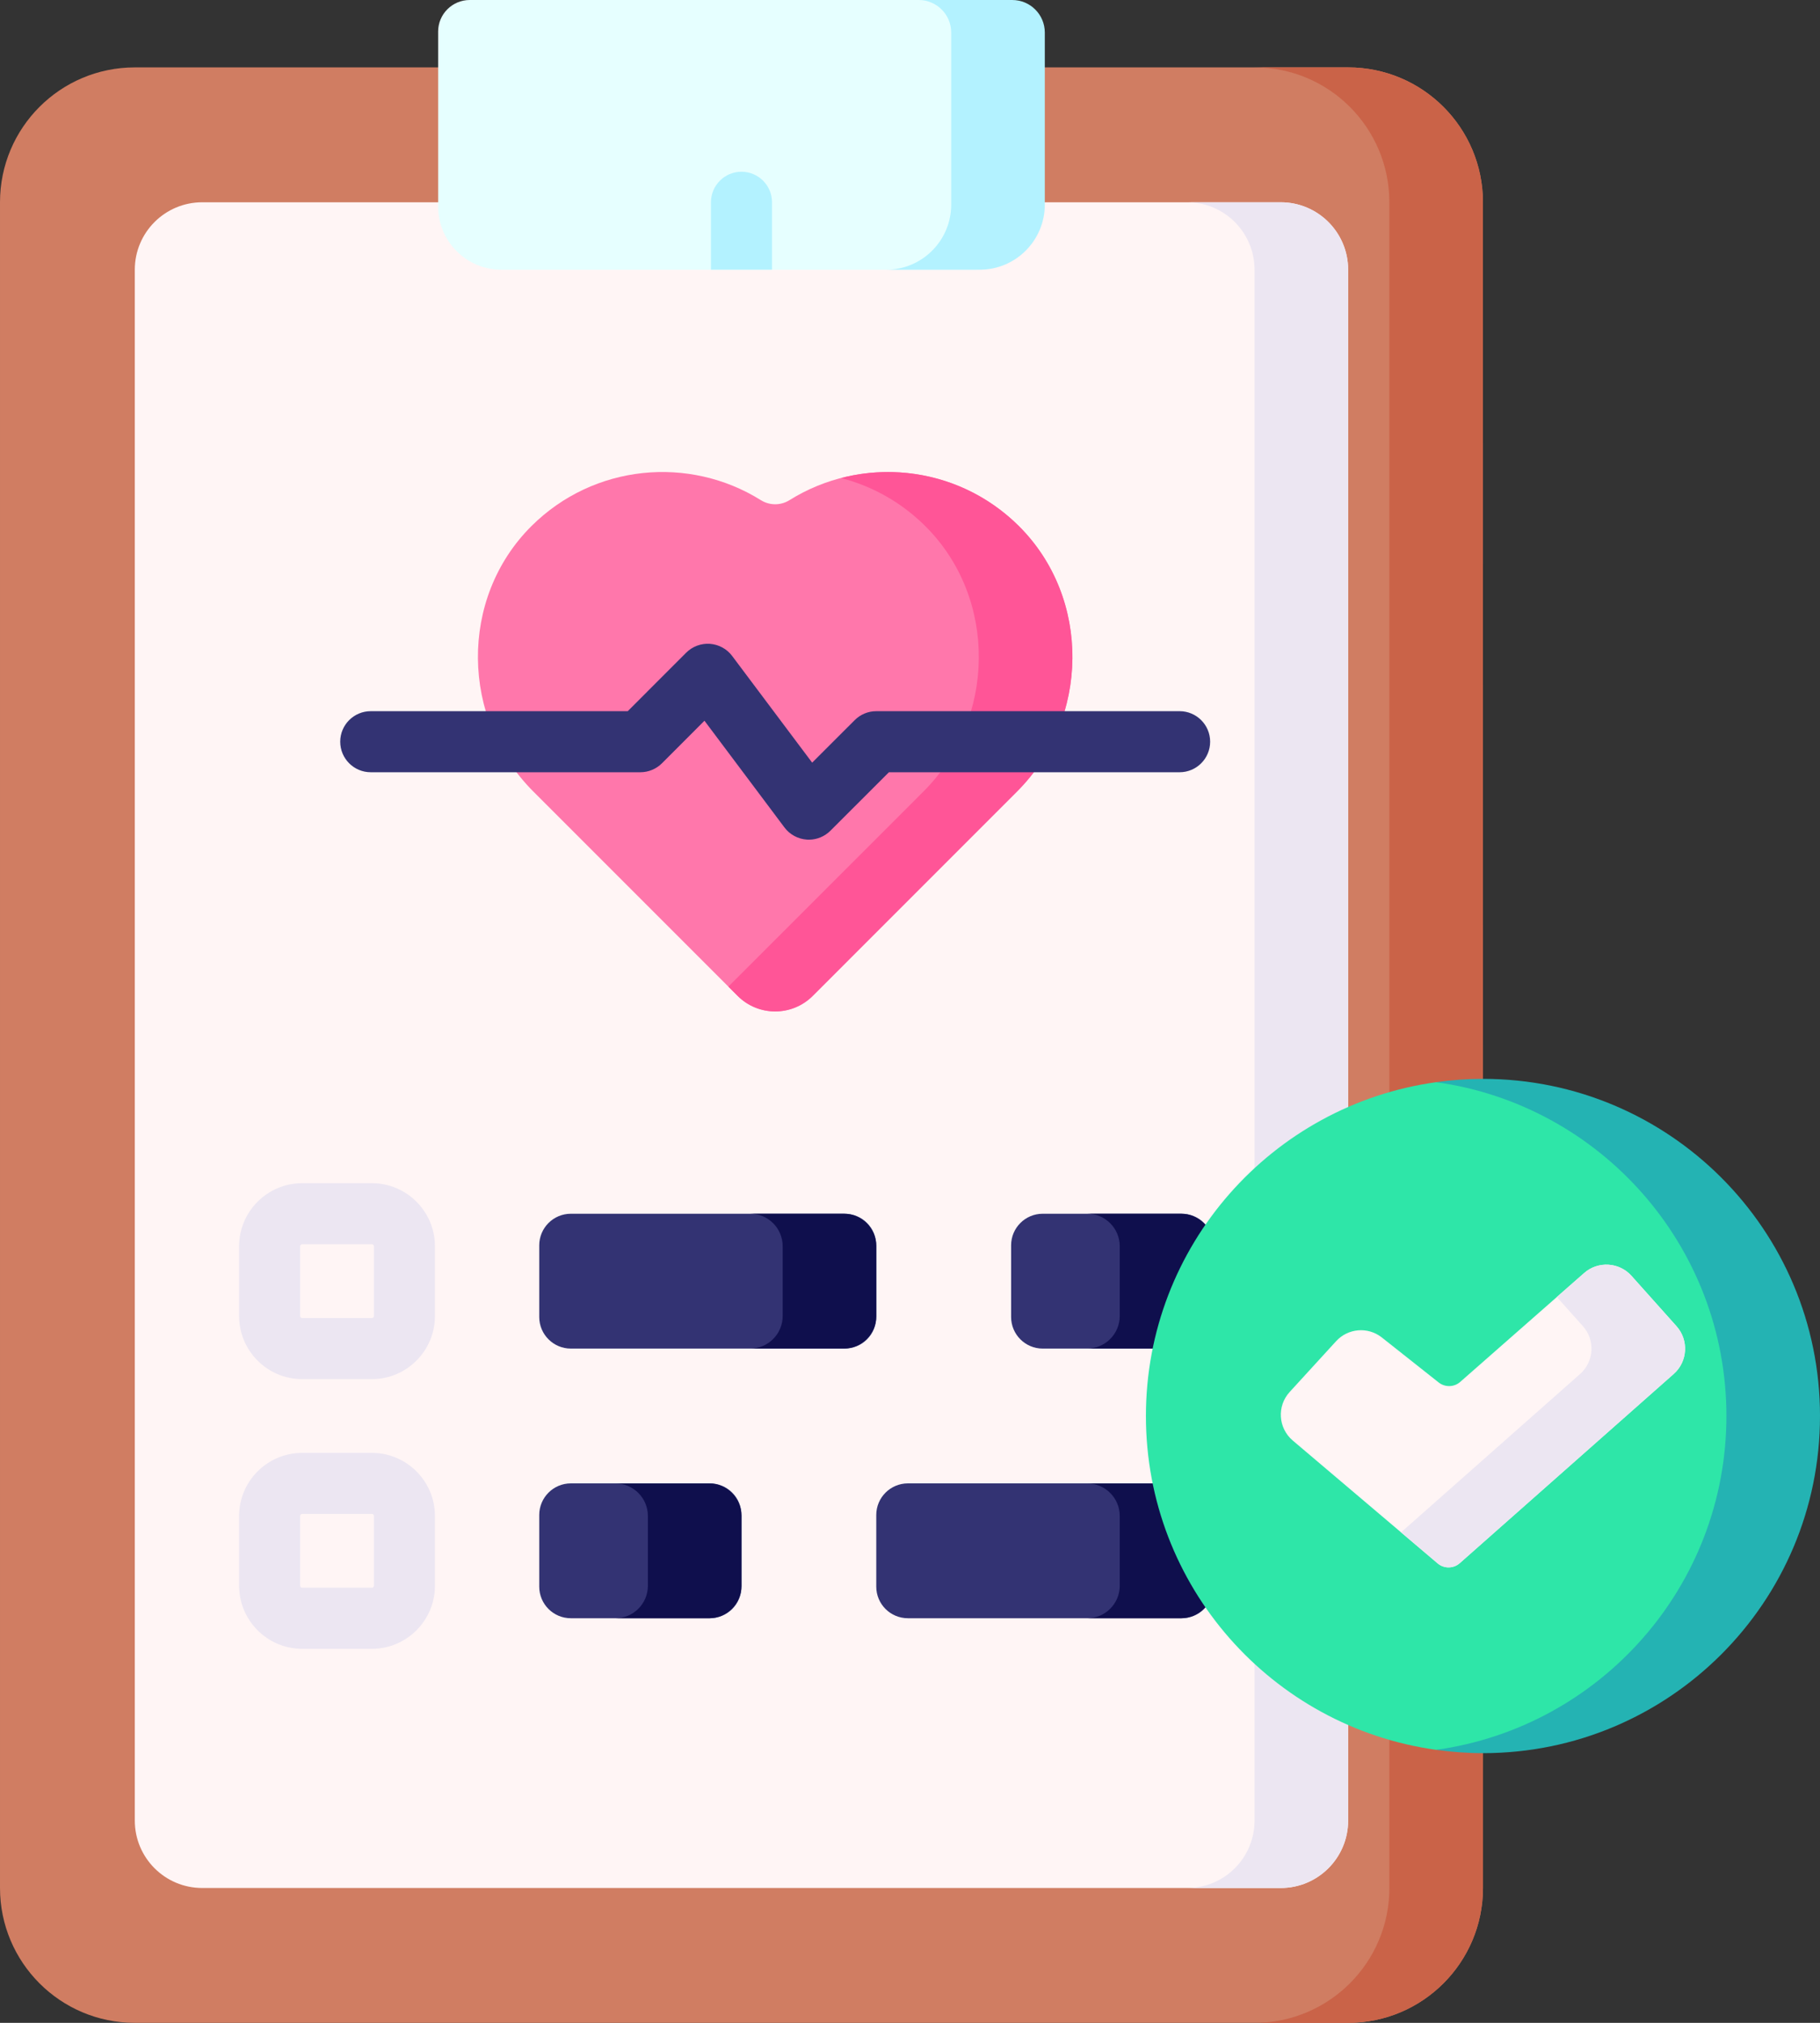 <svg width="45" height="50" viewBox="0 0 45 50" fill="none" xmlns="http://www.w3.org/2000/svg">
<rect x="0" y="0" width="45" height="50" fill="#333333" stroke="none"/>
<path d="M36.666 4.999C36.666 3.158 35.174 1.666 33.333 1.666H25.833H10.833H3.333C1.492 1.666 6.10352e-05 3.158 6.10352e-05 4.999V46.666C6.10352e-05 48.507 1.492 50 3.333 50H33.333C35.174 50 36.667 48.507 36.667 46.666L36.666 4.999Z" fill="#D07D62"/>
<path d="M33.333 6.667C33.333 5.746 32.587 5 31.666 5H25.833H10.833H5C4.079 5 3.333 5.746 3.333 6.667V45C3.333 45.921 4.079 46.667 5 46.667H31.666C32.587 46.667 33.333 45.921 33.333 45V6.667Z" fill="#FFF5F5"/>
<path d="M31.666 5H29.352C30.273 5 31.019 5.746 31.019 6.667V45C31.019 45.921 30.273 46.667 29.352 46.667H31.666C32.587 46.667 33.333 45.921 33.333 45V6.667C33.333 5.746 32.587 5 31.666 5Z" fill="#ECE6F2"/>
<path d="M36.666 4.999C36.666 3.158 35.174 1.666 33.333 1.666H31.019C32.86 1.666 34.352 3.158 34.352 4.999L34.353 46.666C34.353 48.507 32.86 50 31.019 50H33.333C35.174 50 36.667 48.507 36.667 46.666L36.666 4.999Z" fill="#CA6348"/>
<path d="M24.146 0H11.615C11.183 0 10.833 0.35 10.833 0.781V5.104C10.833 5.967 11.533 6.667 12.396 6.667H24.146V0Z" fill="#E6FFFF"/>
<path d="M25.028 0H22.714C23.159 0 23.519 0.36 23.519 0.805V5.057C23.519 5.946 22.799 6.667 21.91 6.667H24.223C25.112 6.667 25.833 5.946 25.833 5.057V0.805C25.833 0.36 25.473 0 25.028 0Z" fill="#B3F2FF"/>
<path d="M18.333 4.245C17.916 4.245 17.579 4.583 17.579 5V6.666H19.088V5C19.088 4.583 18.75 4.245 18.333 4.245Z" fill="#B3F2FF"/>
<path d="M20.885 33.334H14.114C13.683 33.334 13.333 32.984 13.333 32.553V30.782C13.333 30.351 13.683 30.001 14.114 30.001H20.885C21.317 30.001 21.666 30.351 21.666 30.782V32.553C21.666 32.984 21.317 33.334 20.885 33.334Z" fill="#333373"/>
<path d="M29.218 33.334H25.781C25.35 33.334 25 32.984 25 32.553V30.782C25 30.351 25.35 30.001 25.781 30.001H29.218C29.65 30.001 30 30.351 30 30.782V32.553C30 32.984 29.65 33.334 29.218 33.334Z" fill="#333373"/>
<path d="M9.195 34.089H7.471C6.611 34.089 5.912 33.389 5.912 32.529V30.805C5.912 29.946 6.611 29.246 7.471 29.246H9.195C10.055 29.246 10.754 29.946 10.754 30.805V32.529C10.754 33.389 10.055 34.089 9.195 34.089ZM7.471 30.755C7.444 30.755 7.421 30.778 7.421 30.805V32.529C7.421 32.557 7.444 32.579 7.471 32.579H9.195C9.223 32.579 9.245 32.557 9.245 32.529V30.805C9.245 30.778 9.223 30.755 9.195 30.755H7.471Z" fill="#ECE6F2"/>
<path d="M22.448 36.666H29.218C29.65 36.666 30 37.016 30 37.447V39.218C30 39.65 29.65 39.999 29.218 39.999H22.448C22.016 39.999 21.666 39.65 21.666 39.218V37.447C21.666 37.016 22.016 36.666 22.448 36.666Z" fill="#333373"/>
<path d="M14.114 36.666H17.552C17.983 36.666 18.333 37.016 18.333 37.447V39.218C18.333 39.65 17.983 39.999 17.552 39.999H14.114C13.683 39.999 13.333 39.65 13.333 39.218V37.447C13.333 37.016 13.683 36.666 14.114 36.666Z" fill="#333373"/>
<path d="M9.195 40.755H7.471C6.611 40.755 5.912 40.055 5.912 39.195V37.471C5.912 36.612 6.611 35.912 7.471 35.912H9.195C10.055 35.912 10.754 36.612 10.754 37.471V39.195C10.754 40.055 10.055 40.755 9.195 40.755ZM7.471 37.421C7.444 37.421 7.421 37.444 7.421 37.471V39.195C7.421 39.223 7.444 39.245 7.471 39.245H9.195C9.223 39.245 9.245 39.223 9.245 39.195V37.471C9.245 37.444 9.223 37.421 9.195 37.421H7.471Z" fill="#ECE6F2"/>
<path d="M20.861 30H18.548C18.992 30 19.352 30.36 19.352 30.805V32.528C19.352 32.973 18.992 33.333 18.548 33.333H20.861C21.306 33.333 21.666 32.973 21.666 32.528V30.805C21.666 30.36 21.306 30 20.861 30Z" fill="#0F0F4D"/>
<path d="M29.195 30H26.881C27.325 30 27.686 30.36 27.686 30.805V32.528C27.686 32.973 27.325 33.333 26.881 33.333H29.195C29.639 33.333 30 32.973 30 32.528V30.805C30 30.36 29.639 30 29.195 30Z" fill="#0F0F4D"/>
<path d="M29.195 36.667H26.881C27.325 36.667 27.686 37.027 27.686 37.472V39.196C27.686 39.64 27.325 40 26.881 40H29.195C29.639 40 30 39.64 30 39.196V37.472C30 37.027 29.639 36.667 29.195 36.667Z" fill="#0F0F4D"/>
<path d="M17.528 36.667H15.214C15.659 36.667 16.019 37.027 16.019 37.472V39.196C16.019 39.64 15.659 40 15.214 40H17.528C17.973 40 18.333 39.64 18.333 39.196V37.472C18.333 37.027 17.973 36.667 17.528 36.667Z" fill="#0F0F4D"/>
<path d="M25.19 13.001C23.647 11.469 21.289 11.257 19.52 12.363C19.303 12.498 19.03 12.498 18.813 12.363C17.043 11.257 14.685 11.469 13.143 13.001C11.344 14.789 11.392 17.77 13.185 19.563L18.238 24.616C18.751 25.128 19.582 25.128 20.095 24.616L25.148 19.563C26.941 17.77 26.988 14.789 25.19 13.001Z" fill="#FF77AB"/>
<path d="M25.19 13.002C23.996 11.816 22.315 11.421 20.796 11.816C21.557 12.013 22.278 12.408 22.876 13.002C24.674 14.789 24.627 17.77 22.834 19.563L18.009 24.387L18.238 24.616C18.751 25.129 19.582 25.129 20.095 24.616L25.147 19.563C26.941 17.77 26.988 14.789 25.19 13.002Z" fill="#FF5597"/>
<path d="M20 20.755C19.982 20.755 19.964 20.754 19.946 20.753C19.728 20.737 19.527 20.628 19.396 20.453L17.418 17.815L16.367 18.867C16.225 19.008 16.033 19.088 15.833 19.088H9.166C8.75 19.088 8.412 18.75 8.412 18.333C8.412 17.917 8.75 17.579 9.166 17.579H15.521L16.966 16.133C17.121 15.978 17.335 15.899 17.553 15.914C17.771 15.93 17.972 16.039 18.103 16.214L20.081 18.851L21.133 17.8C21.274 17.658 21.466 17.579 21.666 17.579H29.166C29.583 17.579 29.921 17.917 29.921 18.333C29.921 18.75 29.583 19.088 29.166 19.088H21.979L20.533 20.533C20.391 20.675 20.199 20.755 20 20.755Z" fill="#333373"/>
<path d="M36.286 43.252L38.466 42.754L42.896 39.421L43.627 33.497L40.315 28.334L36.51 26.777L35.51 26.749C31.455 27.312 28.333 30.791 28.333 35.001C28.333 39.21 31.455 42.689 35.51 43.252H36.286V43.252Z" fill="#2EE6A8"/>
<path d="M36.666 26.667C36.274 26.667 35.888 26.696 35.51 26.749C39.564 27.312 42.686 30.791 42.686 35C42.686 39.21 39.564 42.688 35.51 43.252C35.888 43.304 36.274 43.334 36.666 43.334C41.269 43.334 45 39.603 45 35C45 30.398 41.269 26.667 36.666 26.667Z" fill="#24B3B3"/>
<path d="M35.547 38.644L31.963 35.606C31.603 35.3 31.568 34.756 31.887 34.407L33.036 33.151C33.328 32.832 33.816 32.789 34.158 33.053L35.576 34.175C35.734 34.296 35.956 34.289 36.105 34.157L39.169 31.466C39.512 31.164 40.035 31.196 40.34 31.537L41.452 32.781C41.76 33.126 41.729 33.655 41.383 33.961L36.093 38.638C35.938 38.775 35.705 38.778 35.547 38.644Z" fill="#FFF5F5"/>
<path d="M41.452 32.781L40.34 31.537C40.035 31.196 39.512 31.164 39.169 31.466L38.493 32.059L39.139 32.781C39.446 33.126 39.415 33.655 39.069 33.961L34.641 37.876L35.547 38.644C35.705 38.778 35.938 38.775 36.093 38.638L41.383 33.961C41.729 33.655 41.76 33.126 41.452 32.781Z" fill="#ECE6F2"/>
</svg>

